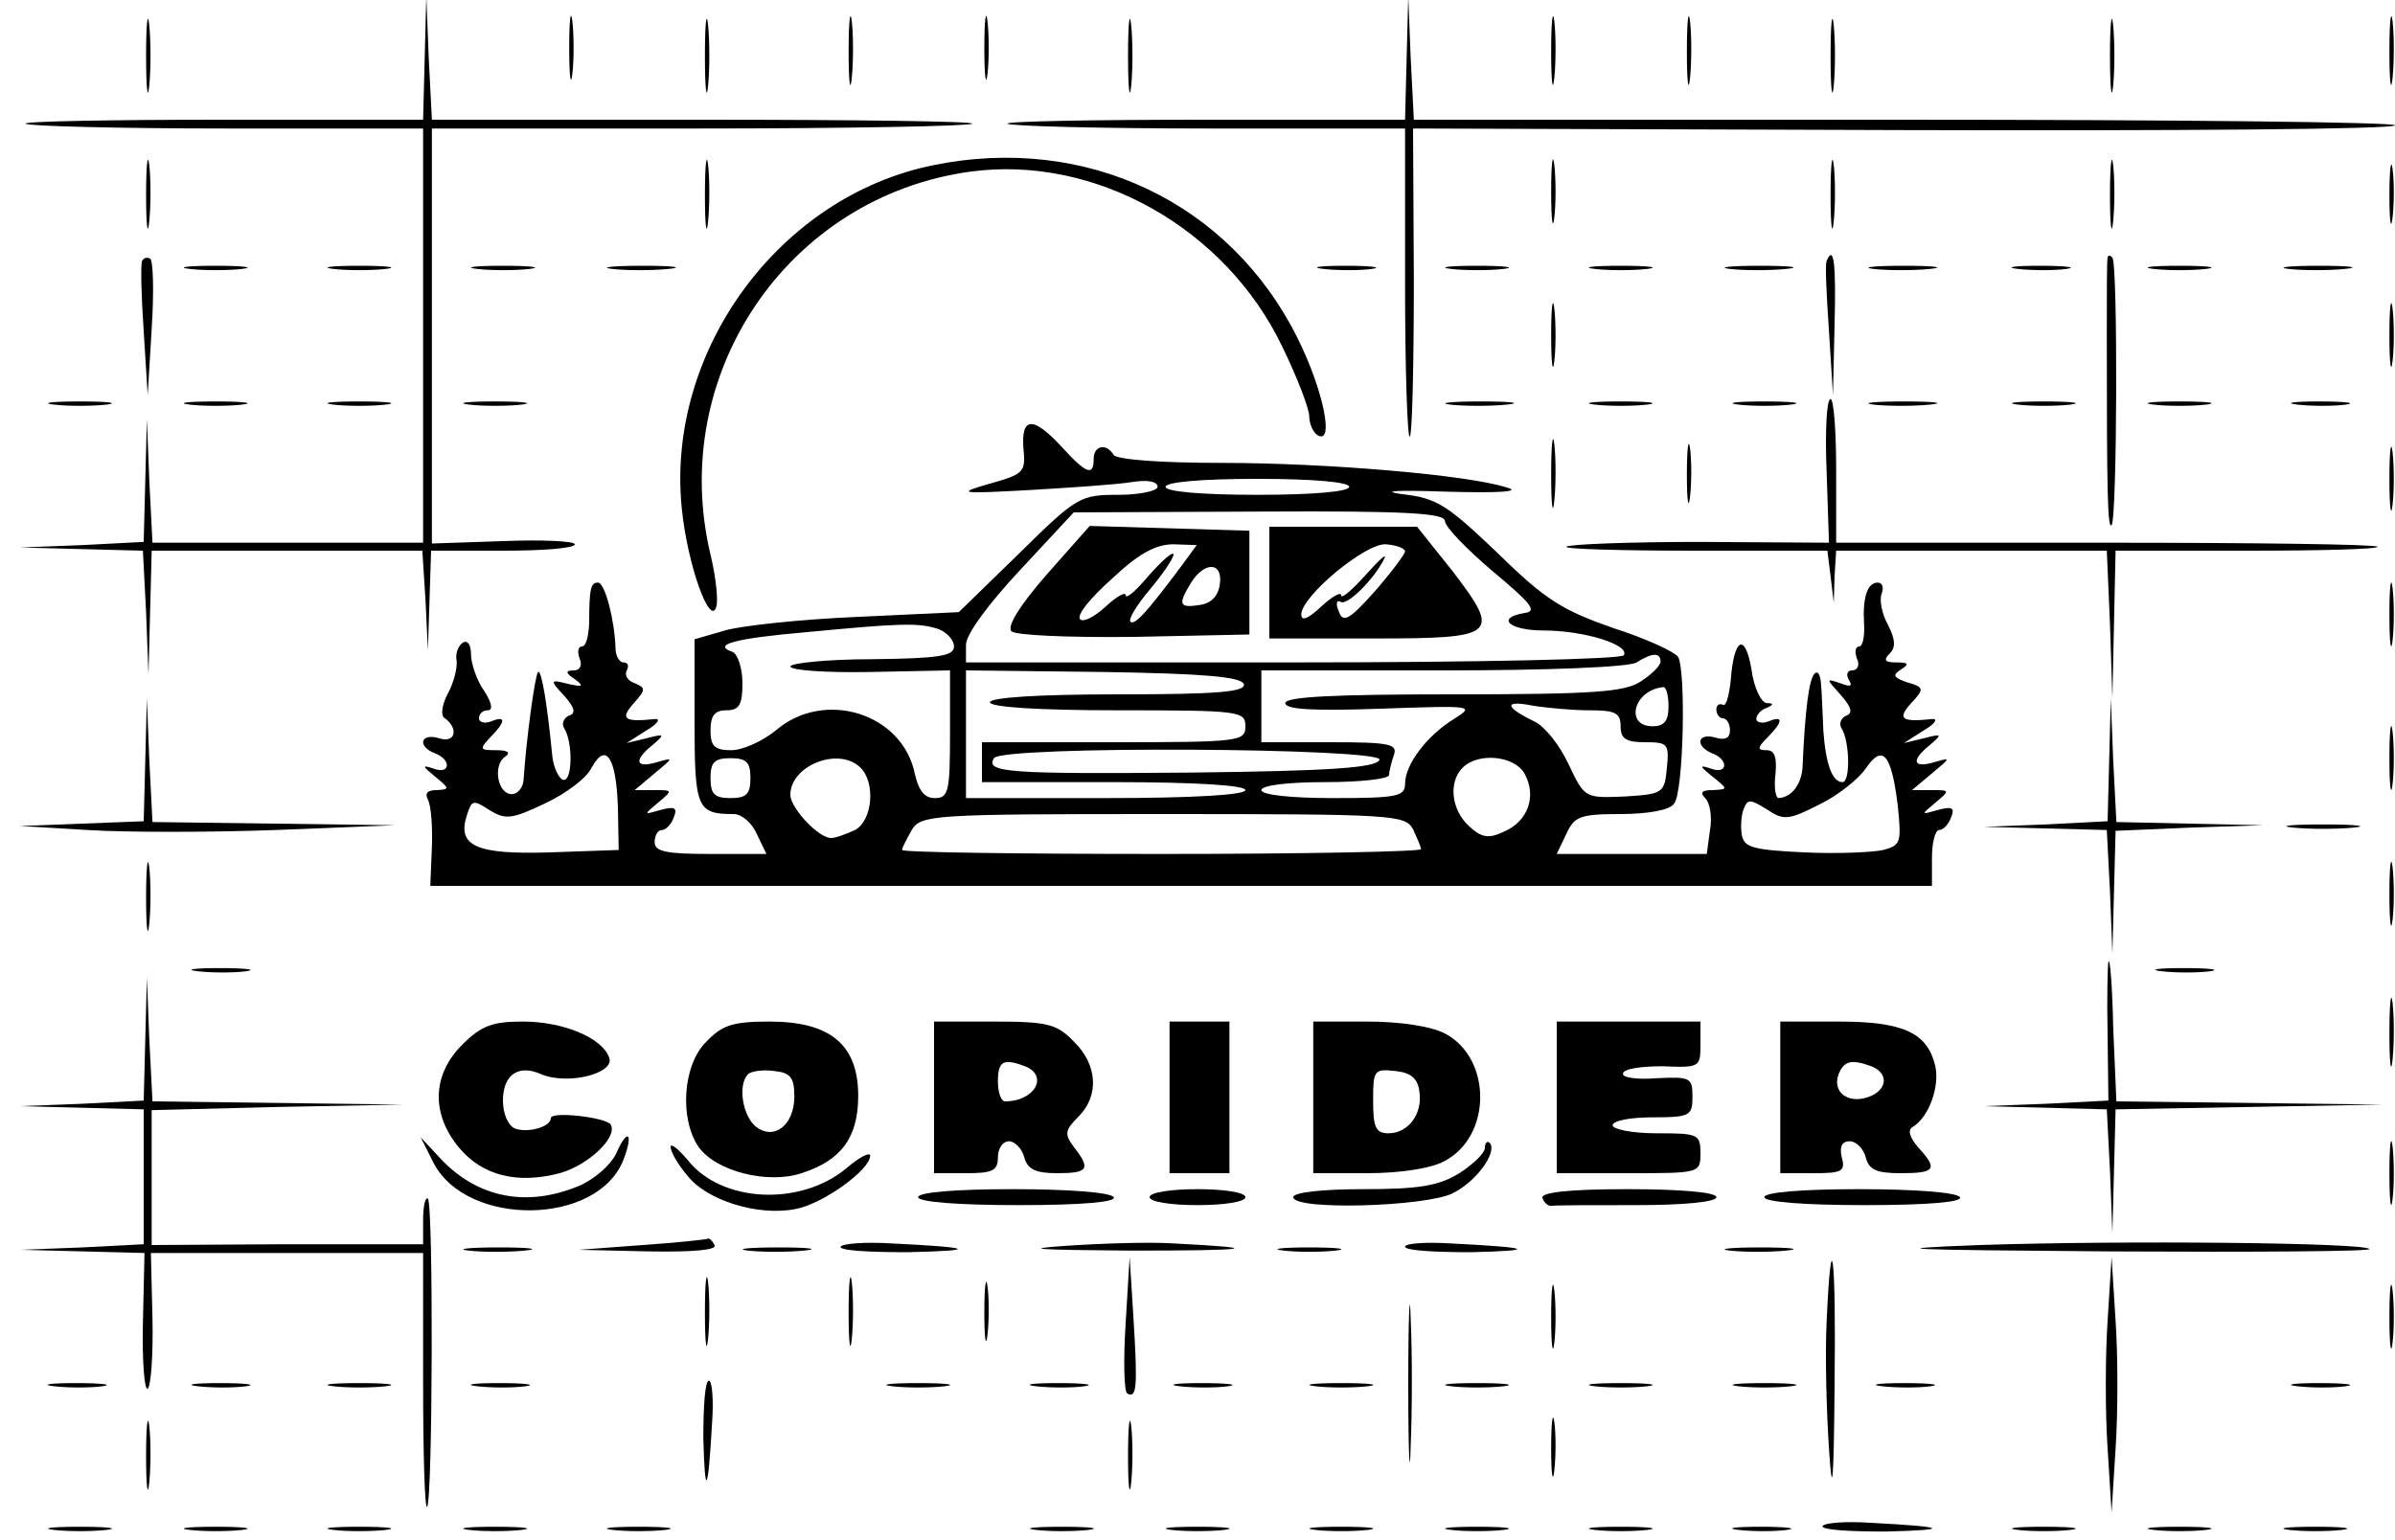 <?xml version="1.0" standalone="no"?>
<!DOCTYPE svg PUBLIC "-//W3C//DTD SVG 20010904//EN"
 "http://www.w3.org/TR/2001/REC-SVG-20010904/DTD/svg10.dtd">
<svg version="1.0" xmlns="http://www.w3.org/2000/svg"
 width="300pt" height="193pt" viewBox="0 0 300 193"
 preserveAspectRatio="xMidYMid meet">
<g transform="translate(0,193) scale(0.1,-0.1)"
fill="#000000" stroke="none">
<path d="M183 1860 c0 -41 2 -58 4 -37 2 20 2 54 0 75 -2 20 -4 3 -4 -38z"/>
<path d="M532 1858 l-2 -78 -252 0 c-138 0 -249 -2 -246 -5 3 -3 116 -6 252
-6 l246 0 0 -259 0 -260 -170 0 -169 0 -4 78 -3 77 -2 -77 -2 -77 -77 -4 -78
-3 77 -2 77 -2 4 -77 3 -78 2 78 2 77 170 0 169 0 4 -62 3 -63 2 63 2 62 90 0
c50 0 90 3 90 8 0 4 -40 6 -90 4 l-89 -3 0 260 0 260 336 0 c184 0 338 3 341
6 3 3 -148 5 -336 5 l-341 0 -4 78 -3 77 -2 -77z"/>
<path d="M713 1870 c0 -36 2 -50 4 -32 2 17 2 47 0 65 -2 17 -4 3 -4 -33z"/>
<path d="M883 1860 c0 -41 2 -58 4 -37 2 20 2 54 0 75 -2 20 -4 3 -4 -38z"/>
<path d="M1063 1865 c0 -38 2 -53 4 -32 2 20 2 52 0 70 -2 17 -4 1 -4 -38z"/>
<path d="M1233 1870 c0 -36 2 -50 4 -32 2 17 2 47 0 65 -2 17 -4 3 -4 -33z"/>
<path d="M1413 1860 c0 -41 2 -58 4 -37 2 20 2 54 0 75 -2 20 -4 3 -4 -38z"/>
<path d="M1762 1858 l-2 -78 -252 0 c-138 0 -249 -2 -246 -5 3 -3 116 -6 252
-6 l246 0 0 -196 c0 -108 3 -194 6 -190 3 3 5 91 5 196 l-1 190 615 -2 c338
-1 615 1 615 6 0 4 -277 7 -615 7 l-614 0 -4 78 -3 77 -2 -77z"/>
<path d="M1943 1865 c0 -38 2 -53 4 -32 2 20 2 52 0 70 -2 17 -4 1 -4 -38z"/>
<path d="M2113 1865 c0 -38 2 -53 4 -32 2 20 2 52 0 70 -2 17 -4 1 -4 -38z"/>
<path d="M2293 1860 c0 -41 2 -58 4 -37 2 20 2 54 0 75 -2 20 -4 3 -4 -38z"/>
<path d="M2643 1860 c0 -41 2 -58 4 -37 2 20 2 54 0 75 -2 20 -4 3 -4 -38z"/>
<path d="M2993 1865 c0 -38 2 -53 4 -32 2 20 2 52 0 70 -2 17 -4 1 -4 -38z"/>
<path d="M183 1685 c0 -38 2 -53 4 -32 2 20 2 52 0 70 -2 17 -4 1 -4 -38z"/>
<path d="M883 1685 c0 -38 2 -53 4 -32 2 20 2 52 0 70 -2 17 -4 1 -4 -38z"/>
<path d="M1943 1690 c0 -36 2 -50 4 -32 2 17 2 47 0 65 -2 17 -4 3 -4 -33z"/>
<path d="M2293 1685 c0 -38 2 -53 4 -32 2 20 2 52 0 70 -2 17 -4 1 -4 -38z"/>
<path d="M2643 1685 c0 -38 2 -53 4 -32 2 20 2 52 0 70 -2 17 -4 1 -4 -38z"/>
<path d="M1169 1723 c-193 -39 -335 -233 -315 -430 7 -70 35 -148 43 -124 3 7
0 37 -7 66 -54 226 97 449 326 480 156 21 319 -71 390 -219 19 -39 34 -78 34
-88 0 -9 5 -20 10 -23 22 -14 8 56 -25 122 -85 170 -265 255 -456 216z"/>
<path d="M2993 1685 c0 -33 2 -45 4 -27 2 18 2 45 0 60 -2 15 -4 0 -4 -33z"/>
<path d="M178 1603 c-2 -5 -1 -44 2 -88 l5 -80 5 83 c3 46 2 86 -2 88 -4 2 -8
1 -10 -3z"/>
<path d="M2288 1603 c-2 -5 0 -44 3 -88 l5 -80 2 88 c2 78 -1 101 -10 80z"/>
<path d="M2640 1607 c-1 -4 -1 -47 -1 -97 0 -199 1 -243 6 -238 7 7 8 328 1
335 -3 4 -6 3 -6 0z"/>
<path d="M238 1593 c17 -2 47 -2 65 0 17 2 3 4 -33 4 -36 0 -50 -2 -32 -4z"/>
<path d="M418 1593 c17 -2 47 -2 65 0 17 2 3 4 -33 4 -36 0 -50 -2 -32 -4z"/>
<path d="M598 1593 c17 -2 47 -2 65 0 17 2 3 4 -33 4 -36 0 -50 -2 -32 -4z"/>
<path d="M767 1593 c18 -2 50 -2 70 0 21 2 7 4 -32 4 -38 0 -55 -2 -38 -4z"/>
<path d="M1658 1593 c18 -2 45 -2 60 0 15 2 0 4 -33 4 -33 0 -45 -2 -27 -4z"/>
<path d="M1818 1593 c17 -2 47 -2 65 0 17 2 3 4 -33 4 -36 0 -50 -2 -32 -4z"/>
<path d="M1998 1593 c17 -2 47 -2 65 0 17 2 3 4 -33 4 -36 0 -50 -2 -32 -4z"/>
<path d="M2167 1593 c18 -2 50 -2 70 0 21 2 7 4 -32 4 -38 0 -55 -2 -38 -4z"/>
<path d="M2347 1593 c18 -2 50 -2 70 0 21 2 7 4 -32 4 -38 0 -55 -2 -38 -4z"/>
<path d="M2528 1593 c18 -2 45 -2 60 0 15 2 0 4 -33 4 -33 0 -45 -2 -27 -4z"/>
<path d="M2698 1593 c17 -2 47 -2 65 0 17 2 3 4 -33 4 -36 0 -50 -2 -32 -4z"/>
<path d="M2867 1593 c18 -2 50 -2 70 0 21 2 7 4 -32 4 -38 0 -55 -2 -38 -4z"/>
<path d="M1943 1510 c0 -36 2 -50 4 -32 2 17 2 47 0 65 -2 17 -4 3 -4 -33z"/>
<path d="M2993 1510 c0 -36 2 -50 4 -32 2 17 2 47 0 65 -2 17 -4 3 -4 -33z"/>
<path d="M68 1423 c17 -2 47 -2 65 0 17 2 3 4 -33 4 -36 0 -50 -2 -32 -4z"/>
<path d="M238 1423 c17 -2 47 -2 65 0 17 2 3 4 -33 4 -36 0 -50 -2 -32 -4z"/>
<path d="M418 1423 c17 -2 47 -2 65 0 17 2 3 4 -33 4 -36 0 -50 -2 -32 -4z"/>
<path d="M588 1423 c17 -2 47 -2 65 0 17 2 3 4 -33 4 -36 0 -50 -2 -32 -4z"/>
<path d="M1817 1423 c18 -2 50 -2 70 0 21 2 7 4 -32 4 -38 0 -55 -2 -38 -4z"/>
<path d="M1998 1423 c17 -2 47 -2 65 0 17 2 3 4 -33 4 -36 0 -50 -2 -32 -4z"/>
<path d="M2178 1423 c17 -2 47 -2 65 0 17 2 3 4 -33 4 -36 0 -50 -2 -32 -4z"/>
<path d="M2288 1340 l3 -90 -162 1 c-89 0 -164 -3 -167 -6 -3 -3 69 -5 161 -5
l166 0 4 -32 4 -33 1 33 2 32 170 0 169 0 4 -92 3 -93 2 93 2 92 167 0 c91 0
164 2 161 5 -3 3 -156 5 -341 5 l-337 0 0 90 c0 50 -3 90 -7 90 -5 0 -7 -40
-5 -90z"/>
<path d="M2347 1423 c18 -2 50 -2 70 0 21 2 7 4 -32 4 -38 0 -55 -2 -38 -4z"/>
<path d="M2528 1423 c17 -2 47 -2 65 0 17 2 3 4 -33 4 -36 0 -50 -2 -32 -4z"/>
<path d="M2698 1423 c17 -2 47 -2 65 0 17 2 3 4 -33 4 -36 0 -50 -2 -32 -4z"/>
<path d="M2878 1423 c18 -2 45 -2 60 0 15 2 0 4 -33 4 -33 0 -45 -2 -27 -4z"/>
<path d="M1282 1368 c3 -30 0 -32 -42 -44 -42 -12 -40 -13 50 -8 52 3 110 7
128 10 19 3 32 1 32 -6 0 -5 -22 -10 -49 -10 -48 0 -52 -2 -125 -74 l-75 -73
-128 -6 c-70 -3 -145 -11 -165 -17 l-38 -11 0 -103 c0 -109 3 -116 49 -116 10
0 23 -11 29 -25 l12 -25 -70 0 c-56 0 -70 3 -70 15 0 8 4 15 9 15 5 0 12 7 15
16 5 12 1 14 -17 9 -21 -6 -21 -6 -3 9 19 16 19 16 -5 16 l-24 0 25 21 c24 20
24 20 3 14 -27 -8 -30 2 -5 22 15 13 15 14 -8 8 l-25 -6 25 16 c14 8 18 15 10
14 -38 -4 -44 0 -26 20 15 17 15 19 1 25 -9 3 -13 10 -10 16 3 5 2 10 -4 10
-5 0 -10 8 -10 18 -1 34 -13 82 -22 82 -9 0 -11 -7 -11 -52 -1 -16 -4 -28 -9
-28 -5 0 -6 -7 -3 -15 4 -9 0 -15 -7 -15 -11 0 -11 -3 1 -11 12 -9 10 -10 -8
-6 -23 6 -24 5 -5 -15 13 -15 15 -22 5 -25 -6 -3 -9 -10 -5 -16 11 -18 10 -68
-2 -64 -5 2 -11 14 -13 28 -7 72 -14 110 -18 107 -4 -4 -15 -87 -18 -133 0
-11 -7 -20 -15 -20 -18 0 -24 37 -8 47 7 5 3 8 -11 8 -21 0 -22 1 -8 16 20 20
20 28 1 20 -8 -3 -15 -1 -15 4 0 6 5 10 11 10 7 0 5 10 -5 25 -9 13 -16 34
-16 45 0 12 -4 18 -10 15 -6 -4 -10 -14 -8 -23 1 -10 -4 -28 -11 -41 -7 -13
-9 -26 -5 -30 19 -13 15 -33 -6 -26 -23 7 -28 -10 -5 -19 21 -8 19 -27 -2 -19
-15 5 -14 3 2 -10 18 -15 19 -16 2 -17 -12 0 -15 -4 -11 -12 4 -7 6 -34 5 -60
l-2 -48 940 0 941 0 0 35 c0 19 4 35 9 35 5 0 12 7 15 16 5 12 1 14 -17 9 -21
-6 -21 -6 -3 9 19 16 19 16 -5 16 l-24 0 25 21 c24 20 24 20 3 14 -27 -8 -30
2 -5 22 15 13 15 14 -8 8 l-25 -6 25 16 c14 8 18 15 10 14 -38 -4 -44 0 -26
20 17 18 16 20 -5 26 -17 6 -19 9 -8 16 11 7 10 9 -6 9 -14 0 -16 3 -8 11 8 8
7 18 -2 36 -8 14 -11 32 -8 39 3 8 1 14 -5 14 -13 0 -19 -19 -17 -52 1 -16 -2
-28 -6 -28 -5 0 -6 -7 -3 -15 4 -8 1 -15 -6 -15 -6 0 -8 -5 -4 -12 5 -8 2 -9
-11 -4 -18 6 -18 6 1 -15 14 -16 15 -23 6 -26 -6 -3 -9 -10 -5 -16 10 -16 11
-67 1 -67 -13 0 -21 23 -24 64 -1 23 -2 50 -3 60 -1 11 -4 16 -8 12 -7 -7 -12
-46 -15 -116 -1 -23 -14 -39 -30 -40 -4 0 -6 14 -4 30 2 21 -1 30 -11 30 -12
0 -12 3 1 16 20 20 20 28 1 20 -8 -3 -15 -1 -15 3 0 5 6 12 13 14 9 4 9 6 0 6
-7 1 -16 19 -19 42 -8 47 -22 40 -26 -13 -2 -20 -6 -34 -10 -31 -5 2 -8 -1 -8
-6 0 -6 4 -11 8 -11 5 0 9 -7 9 -15 0 -10 -6 -13 -19 -9 -22 6 -25 -11 -3 -20
21 -8 19 -27 -2 -19 -15 5 -14 3 2 -10 20 -16 20 -16 0 -17 -13 0 -16 -3 -9
-10 6 -6 9 -24 6 -40 l-4 -30 -94 0 -94 0 12 25 c10 22 17 25 68 25 34 0 62 5
67 13 12 14 15 167 5 184 -4 6 -40 23 -81 36 -63 22 -85 35 -145 94 -64 61
-76 69 -121 74 -27 4 -3 5 55 3 68 -2 96 0 78 5 -49 16 -226 31 -358 31 -75 0
-131 4 -135 10 -9 15 -25 12 -25 -5 0 -22 -9 -19 -40 15 -36 39 -51 38 -48 -2z
m408 -48 c0 -6 -45 -10 -115 -10 -70 0 -115 4 -115 10 0 6 45 10 115 10 70 0
115 -4 115 -10z m120 -43 c0 -7 27 -35 60 -63 48 -40 56 -50 40 -52 -37 -6
-20 -22 24 -22 50 0 108 -18 100 -31 -3 -5 -182 -9 -415 -9 l-409 0 0 22 c0
13 27 50 68 94 l67 72 233 1 c185 1 232 -2 232 -12z m-635 -135 c11 -4 20 -14
20 -22 0 -12 -19 -15 -103 -16 -56 0 -102 -5 -102 -9 0 -5 45 -8 100 -7 l100
2 0 -80 c0 -72 -2 -80 -19 -80 -13 0 -20 9 -25 30 -15 76 -113 107 -174 55
-17 -14 -42 -25 -56 -25 -21 0 -26 5 -26 25 0 18 5 25 20 25 16 0 20 7 20 34
0 19 -6 36 -12 39 -27 9 1 17 93 25 116 11 139 12 164 4z m905 -41 c0 -5 -11
-16 -25 -25 -20 -13 -58 -16 -235 -16 -149 0 -210 -3 -210 -11 0 -8 35 -10
119 -7 117 4 119 4 92 -13 -34 -21 -61 -57 -61 -81 0 -16 -10 -18 -90 -18 -53
0 -90 4 -90 10 0 6 33 10 80 10 44 0 80 4 80 9 0 5 3 16 6 25 5 14 -6 16 -80
16 l-86 0 0 45 0 45 228 0 c129 0 233 4 242 10 19 12 30 13 30 1z m-522 -28
c3 -10 -33 -13 -157 -13 -101 0 -161 -4 -161 -10 0 -6 60 -10 160 -10 153 0
160 -1 160 -20 0 -19 -7 -20 -165 -20 l-165 0 0 -25 0 -25 165 0 c103 0 165
-4 165 -10 0 -6 -65 -10 -175 -10 l-175 0 0 80 0 80 172 -2 c126 -2 172 -6
176 -15z m532 -28 c0 -18 -5 -25 -20 -25 -35 0 -24 45 13 49 4 1 7 -10 7 -24z
m-99 -5 c32 0 39 -3 39 -20 0 -16 7 -20 31 -20 28 0 30 -2 27 -32 -3 -32 -5
-33 -53 -36 -50 -2 -50 -2 -70 40 -11 24 -30 48 -43 54 -37 18 -39 27 -3 20
18 -3 51 -6 72 -6z m-1217 -122 l1 -53 -86 -3 c-93 -3 -117 8 -104 47 6 19 8
19 28 6 20 -12 27 -12 69 8 26 12 53 32 59 45 18 33 31 13 33 -50z m954 60
c-4 -10 -61 -14 -234 -16 -231 -2 -260 0 -249 18 10 16 488 13 483 -2z m649
-56 c5 -48 4 -51 -18 -57 -13 -3 -58 -5 -99 -3 -63 3 -75 6 -78 21 -2 10 -1
25 2 33 5 13 8 13 29 0 21 -14 27 -14 66 6 23 11 49 32 58 45 21 31 32 19 40
-45z m-1437 33 c0 -20 -5 -25 -25 -25 -20 0 -25 5 -25 25 0 20 5 25 25 25 20
0 25 -5 25 -25z m138 13 c19 -19 15 -66 -7 -78 -11 -5 -24 -10 -30 -10 -16 0
-51 38 -51 54 0 37 61 61 88 34z m832 -8 c15 -28 4 -59 -26 -72 -19 -9 -28 -8
-44 7 -22 20 -26 55 -8 73 20 20 66 15 78 -8z m-140 -69 c5 -11 10 -22 10 -25
0 -3 -146 -6 -325 -6 -179 0 -325 2 -325 5 0 3 6 14 12 25 12 19 24 20 315 20
289 0 303 -1 313 -19z"/>
<path d="M1311 1210 c-34 -39 -50 -65 -44 -71 5 -5 72 -8 154 -7 l144 3 0 65
0 65 -100 3 -100 3 -54 -61z m169 11 c-44 -59 -59 -75 -64 -70 -3 3 8 21 24
40 16 19 29 38 30 44 0 5 -13 -6 -30 -25 -16 -19 -29 -31 -30 -26 0 5 -11 -1
-25 -14 -14 -13 -28 -20 -32 -16 -5 5 13 27 40 51 34 32 55 43 77 43 l29 -1
-19 -26z m48 -23 c-2 -15 -11 -24 -25 -26 -26 -4 -28 0 -11 28 17 27 40 26 36
-2z"/>
<path d="M1590 1200 l0 -70 130 0 c156 0 161 4 99 85 l-44 55 -92 0 -93 0 0
-70z m170 39 c0 -3 -17 -26 -38 -50 -32 -36 -40 -40 -45 -25 -4 9 -3 15 2 12
8 -6 42 28 55 54 4 8 -6 -1 -23 -20 -17 -19 -31 -31 -31 -26 0 5 -11 -1 -25
-14 -16 -15 -25 -19 -25 -10 0 23 81 90 106 88 13 -1 24 -5 24 -9z"/>
<path d="M1943 1335 c0 -38 2 -53 4 -32 2 20 2 52 0 70 -2 17 -4 1 -4 -38z"/>
<path d="M2113 1335 c0 -33 2 -45 4 -27 2 18 2 45 0 60 -2 15 -4 0 -4 -33z"/>
<path d="M2993 1330 c0 -36 2 -50 4 -32 2 17 2 47 0 65 -2 17 -4 3 -4 -33z"/>
<path d="M2993 1160 c0 -36 2 -50 4 -32 2 17 2 47 0 65 -2 17 -4 3 -4 -33z"/>
<path d="M182 978 l-2 -77 -77 -3 -78 -3 85 -5 c47 -3 153 -3 235 0 l150 6
-152 2 -152 2 -4 78 -3 77 -2 -77z"/>
<path d="M2642 978 l-2 -77 -77 -4 -78 -3 77 -2 77 -2 4 -77 3 -78 2 77 2 77
93 4 92 3 -92 2 -92 2 -4 78 -3 77 -2 -77z"/>
<path d="M2993 980 c0 -36 2 -50 4 -32 2 17 2 47 0 65 -2 17 -4 3 -4 -33z"/>
<path d="M2873 893 c20 -2 54 -2 75 0 20 2 3 4 -38 4 -41 0 -58 -2 -37 -4z"/>
<path d="M183 805 c0 -38 2 -53 4 -32 2 20 2 52 0 70 -2 17 -4 1 -4 -38z"/>
<path d="M2993 810 c0 -36 2 -50 4 -32 2 17 2 47 0 65 -2 17 -4 3 -4 -33z"/>
<path d="M2641 725 c-1 -5 -2 -47 -1 -92 l1 -82 -78 -4 -78 -3 77 -2 77 -2 4
-77 3 -78 2 77 2 78 168 3 167 3 -167 2 -167 2 -4 93 c-1 50 -4 88 -6 82z"/>
<path d="M248 713 c18 -2 45 -2 60 0 15 2 0 4 -33 4 -33 0 -45 -2 -27 -4z"/>
<path d="M2708 713 c18 -2 45 -2 60 0 15 2 0 4 -33 4 -33 0 -45 -2 -27 -4z"/>
<path d="M182 628 l-2 -77 -77 -4 -78 -3 78 -2 77 -2 0 -85 0 -84 -77 -4 -78
-3 78 -2 78 -2 -2 -88 c-1 -48 2 -85 6 -82 4 3 7 42 6 88 l-2 82 170 0 171 0
0 -162 c0 -89 2 -159 5 -156 7 7 8 378 1 386 -3 3 -6 -9 -6 -26 l0 -31 -170 0
-170 -1 0 85 0 84 158 4 157 3 -157 2 -157 2 -4 78 -3 77 -2 -77z"/>
<path d="M2993 635 c0 -38 2 -53 4 -32 2 20 2 52 0 70 -2 17 -4 1 -4 -38z"/>
<path d="M579 621 c-38 -38 -39 -87 -4 -129 29 -35 73 -46 126 -32 36 10 73
45 64 61 -6 9 -75 17 -75 8 0 -11 -29 -19 -45 -13 -9 4 -15 19 -15 35 0 32 19
46 48 33 33 -14 93 1 85 21 -9 25 -58 45 -108 45 -38 0 -52 -5 -76 -29z"/>
<path d="M885 625 c-30 -29 -34 -97 -10 -132 22 -31 87 -47 129 -33 50 16 71
45 71 97 0 64 -35 93 -111 93 -45 0 -59 -4 -79 -25z m110 -69 c0 -36 -26 -56
-49 -37 -16 14 -22 52 -9 65 4 4 19 6 33 4 20 -2 25 -8 25 -32z"/>
<path d="M1170 555 l0 -95 40 0 c33 0 40 3 40 20 0 11 6 20 14 20 7 0 16 -9
19 -20 4 -15 14 -20 41 -20 39 0 43 5 21 33 -12 16 -11 21 6 38 26 26 24 65
-6 94 -21 22 -33 25 -100 25 l-75 0 0 -95z m114 39 c30 -12 12 -44 -25 -44 -5
0 -9 11 -9 25 0 26 7 29 34 19z"/>
<path d="M1465 555 l0 -95 38 0 37 0 0 95 0 95 -37 0 -38 0 0 -95z"/>
<path d="M1645 555 l0 -95 68 0 c40 0 80 6 96 15 60 31 60 129 1 160 -17 9
-56 15 -97 15 l-68 0 0 -95z m133 7 c4 -28 -14 -52 -39 -52 -16 0 -19 8 -19
41 0 38 1 40 28 37 19 -2 28 -9 30 -26z"/>
<path d="M1950 555 l0 -95 90 0 c89 0 90 0 90 25 0 24 -3 25 -55 25 -30 0 -55
5 -55 10 0 6 23 10 50 10 47 0 50 2 50 26 0 24 -3 25 -45 23 -25 -2 -44 1 -42
6 1 6 23 9 50 9 46 -2 47 -1 47 27 l0 29 -90 0 -90 0 0 -95z"/>
<path d="M2230 555 l0 -95 41 0 c36 0 41 2 36 20 -3 13 0 20 10 20 8 0 17 -9
20 -20 4 -16 14 -20 44 -20 43 0 47 5 22 32 -11 13 -14 22 -7 26 21 13 34 52
28 77 -10 41 -40 55 -121 55 l-73 0 0 -95z m114 39 c23 -9 20 -31 -5 -39 -25
-8 -44 7 -36 29 7 17 16 19 41 10z"/>
<path d="M2993 460 c0 -36 2 -50 4 -32 2 17 2 47 0 65 -2 17 -4 3 -4 -33z"/>
<path d="M772 485 c-7 -15 -28 -33 -47 -41 -65 -27 -126 -15 -172 33 l-26 28
16 -32 c42 -81 206 -79 238 4 13 34 5 40 -9 8z"/>
<path d="M840 493 c0 -6 9 -22 21 -36 24 -31 88 -51 135 -42 34 6 94 49 94 67
0 5 -14 -2 -30 -16 -58 -48 -157 -43 -199 11 -12 14 -21 21 -21 16z"/>
<path d="M1860 492 c0 -7 -15 -21 -32 -32 -26 -16 -51 -20 -120 -20 -52 0 -88
-4 -88 -10 0 -17 167 -12 200 5 30 15 56 52 46 63 -3 3 -6 0 -6 -6z"/>
<path d="M1150 430 c0 -6 49 -10 126 -10 81 0 123 4 119 10 -4 6 -57 10 -126
10 -73 0 -119 -4 -119 -10z"/>
<path d="M1440 430 c0 -6 27 -10 60 -10 33 0 60 4 60 10 0 6 -27 10 -60 10
-33 0 -60 -4 -60 -10z"/>
<path d="M1932 429 c2 -6 7 -10 11 -10 4 1 52 1 107 1 60 0 100 4 100 10 0 6
-44 10 -111 10 -74 0 -109 -4 -107 -11z"/>
<path d="M2210 430 c0 -6 49 -10 126 -10 81 0 123 4 119 10 -4 6 -57 10 -126
10 -73 0 -119 -4 -119 -10z"/>
<path d="M805 370 l-80 -6 88 -2 c57 -1 86 2 82 8 -3 6 -7 9 -8 8 -1 -1 -38
-5 -82 -8z"/>
<path d="M1053 368 c-2 -5 35 -7 84 -7 90 2 83 6 -20 11 -33 2 -61 0 -64 -4z"/>
<path d="M1335 369 c-58 -4 -35 -5 80 -6 153 0 173 3 55 9 -30 2 -91 0 -135
-3z"/>
<path d="M1760 368 c0 -5 37 -7 83 -7 85 2 75 6 -26 11 -31 2 -57 0 -57 -4z"/>
<path d="M2480 370 c-131 -5 -97 -6 164 -8 181 -1 327 0 324 3 -7 8 -306 11
-488 5z"/>
<path d="M587 363 c18 -2 50 -2 70 0 21 2 7 4 -32 4 -38 0 -55 -2 -38 -4z"/>
<path d="M937 363 c18 -2 50 -2 70 0 21 2 7 4 -32 4 -38 0 -55 -2 -38 -4z"/>
<path d="M1608 363 c17 -2 47 -2 65 0 17 2 3 4 -33 4 -36 0 -50 -2 -32 -4z"/>
<path d="M2167 363 c18 -2 50 -2 70 0 21 2 7 4 -32 4 -38 0 -55 -2 -38 -4z"/>
<path d="M883 285 c0 -38 2 -53 4 -32 2 20 2 52 0 70 -2 17 -4 1 -4 -38z"/>
<path d="M1063 285 c0 -38 2 -53 4 -32 2 20 2 52 0 70 -2 17 -4 1 -4 -38z"/>
<path d="M1410 272 c-3 -46 -2 -86 2 -88 12 -7 13 9 8 91 l-5 80 -5 -83z"/>
<path d="M1764 195 c0 -88 2 -123 3 -77 2 46 2 118 0 160 -1 42 -3 5 -3 -83z"/>
<path d="M2288 273 c-2 -43 0 -114 3 -158 4 -63 6 -47 7 78 2 164 -4 214 -10
80z"/>
<path d="M2640 275 c-3 -44 -3 -116 0 -160 l5 -80 5 80 c3 44 3 116 0 160 l-5
80 -5 -80z"/>
<path d="M1233 285 c0 -33 2 -45 4 -27 2 18 2 45 0 60 -2 15 -4 0 -4 -33z"/>
<path d="M1943 280 c0 -36 2 -50 4 -32 2 17 2 47 0 65 -2 17 -4 3 -4 -33z"/>
<path d="M2993 280 c0 -36 2 -50 4 -32 2 17 2 47 0 65 -2 17 -4 3 -4 -33z"/>
<path d="M68 193 c18 -2 45 -2 60 0 15 2 0 4 -33 4 -33 0 -45 -2 -27 -4z"/>
<path d="M248 193 c18 -2 45 -2 60 0 15 2 0 4 -33 4 -33 0 -45 -2 -27 -4z"/>
<path d="M418 193 c17 -2 47 -2 65 0 17 2 3 4 -33 4 -36 0 -50 -2 -32 -4z"/>
<path d="M598 193 c18 -2 45 -2 60 0 15 2 0 4 -33 4 -33 0 -45 -2 -27 -4z"/>
<path d="M881 128 c2 -77 6 -69 11 20 2 28 0 52 -4 52 -5 0 -7 -33 -7 -72z"/>
<path d="M1118 193 c17 -2 47 -2 65 0 17 2 3 4 -33 4 -36 0 -50 -2 -32 -4z"/>
<path d="M1298 193 c18 -2 45 -2 60 0 15 2 0 4 -33 4 -33 0 -45 -2 -27 -4z"/>
<path d="M1478 193 c18 -2 45 -2 60 0 15 2 0 4 -33 4 -33 0 -45 -2 -27 -4z"/>
<path d="M1648 193 c17 -2 47 -2 65 0 17 2 3 4 -33 4 -36 0 -50 -2 -32 -4z"/>
<path d="M1818 193 c17 -2 47 -2 65 0 17 2 3 4 -33 4 -36 0 -50 -2 -32 -4z"/>
<path d="M1998 193 c17 -2 47 -2 65 0 17 2 3 4 -33 4 -36 0 -50 -2 -32 -4z"/>
<path d="M2178 193 c17 -2 47 -2 65 0 17 2 3 4 -33 4 -36 0 -50 -2 -32 -4z"/>
<path d="M2358 193 c18 -2 45 -2 60 0 15 2 0 4 -33 4 -33 0 -45 -2 -27 -4z"/>
<path d="M2878 193 c18 -2 45 -2 60 0 15 2 0 4 -33 4 -33 0 -45 -2 -27 -4z"/>
<path d="M183 105 c0 -38 2 -53 4 -32 2 20 2 52 0 70 -2 17 -4 1 -4 -38z"/>
<path d="M1413 105 c0 -38 2 -53 4 -32 2 20 2 52 0 70 -2 17 -4 1 -4 -38z"/>
<path d="M1943 115 c0 -33 2 -45 4 -27 2 18 2 45 0 60 -2 15 -4 0 -4 -33z"/>
<path d="M2283 18 c-2 -5 33 -7 79 -7 84 2 77 6 -20 11 -30 2 -56 0 -59 -4z"/>
<path d="M68 13 c17 -2 47 -2 65 0 17 2 3 4 -33 4 -36 0 -50 -2 -32 -4z"/>
<path d="M238 13 c17 -2 47 -2 65 0 17 2 3 4 -33 4 -36 0 -50 -2 -32 -4z"/>
<path d="M418 13 c17 -2 47 -2 65 0 17 2 3 4 -33 4 -36 0 -50 -2 -32 -4z"/>
<path d="M588 13 c17 -2 47 -2 65 0 17 2 3 4 -33 4 -36 0 -50 -2 -32 -4z"/>
<path d="M768 13 c17 -2 47 -2 65 0 17 2 3 4 -33 4 -36 0 -50 -2 -32 -4z"/>
<path d="M1298 13 c17 -2 47 -2 65 0 17 2 3 4 -33 4 -36 0 -50 -2 -32 -4z"/>
<path d="M1468 13 c17 -2 47 -2 65 0 17 2 3 4 -33 4 -36 0 -50 -2 -32 -4z"/>
<path d="M1648 13 c17 -2 47 -2 65 0 17 2 3 4 -33 4 -36 0 -50 -2 -32 -4z"/>
<path d="M1818 13 c17 -2 47 -2 65 0 17 2 3 4 -33 4 -36 0 -50 -2 -32 -4z"/>
<path d="M1998 13 c17 -2 47 -2 65 0 17 2 3 4 -33 4 -36 0 -50 -2 -32 -4z"/>
<path d="M2178 13 c18 -2 45 -2 60 0 15 2 0 4 -33 4 -33 0 -45 -2 -27 -4z"/>
<path d="M2528 13 c17 -2 47 -2 65 0 17 2 3 4 -33 4 -36 0 -50 -2 -32 -4z"/>
<path d="M2698 13 c17 -2 47 -2 65 0 17 2 3 4 -33 4 -36 0 -50 -2 -32 -4z"/>
<path d="M2868 13 c17 -2 47 -2 65 0 17 2 3 4 -33 4 -36 0 -50 -2 -32 -4z"/>
</g>
</svg>
